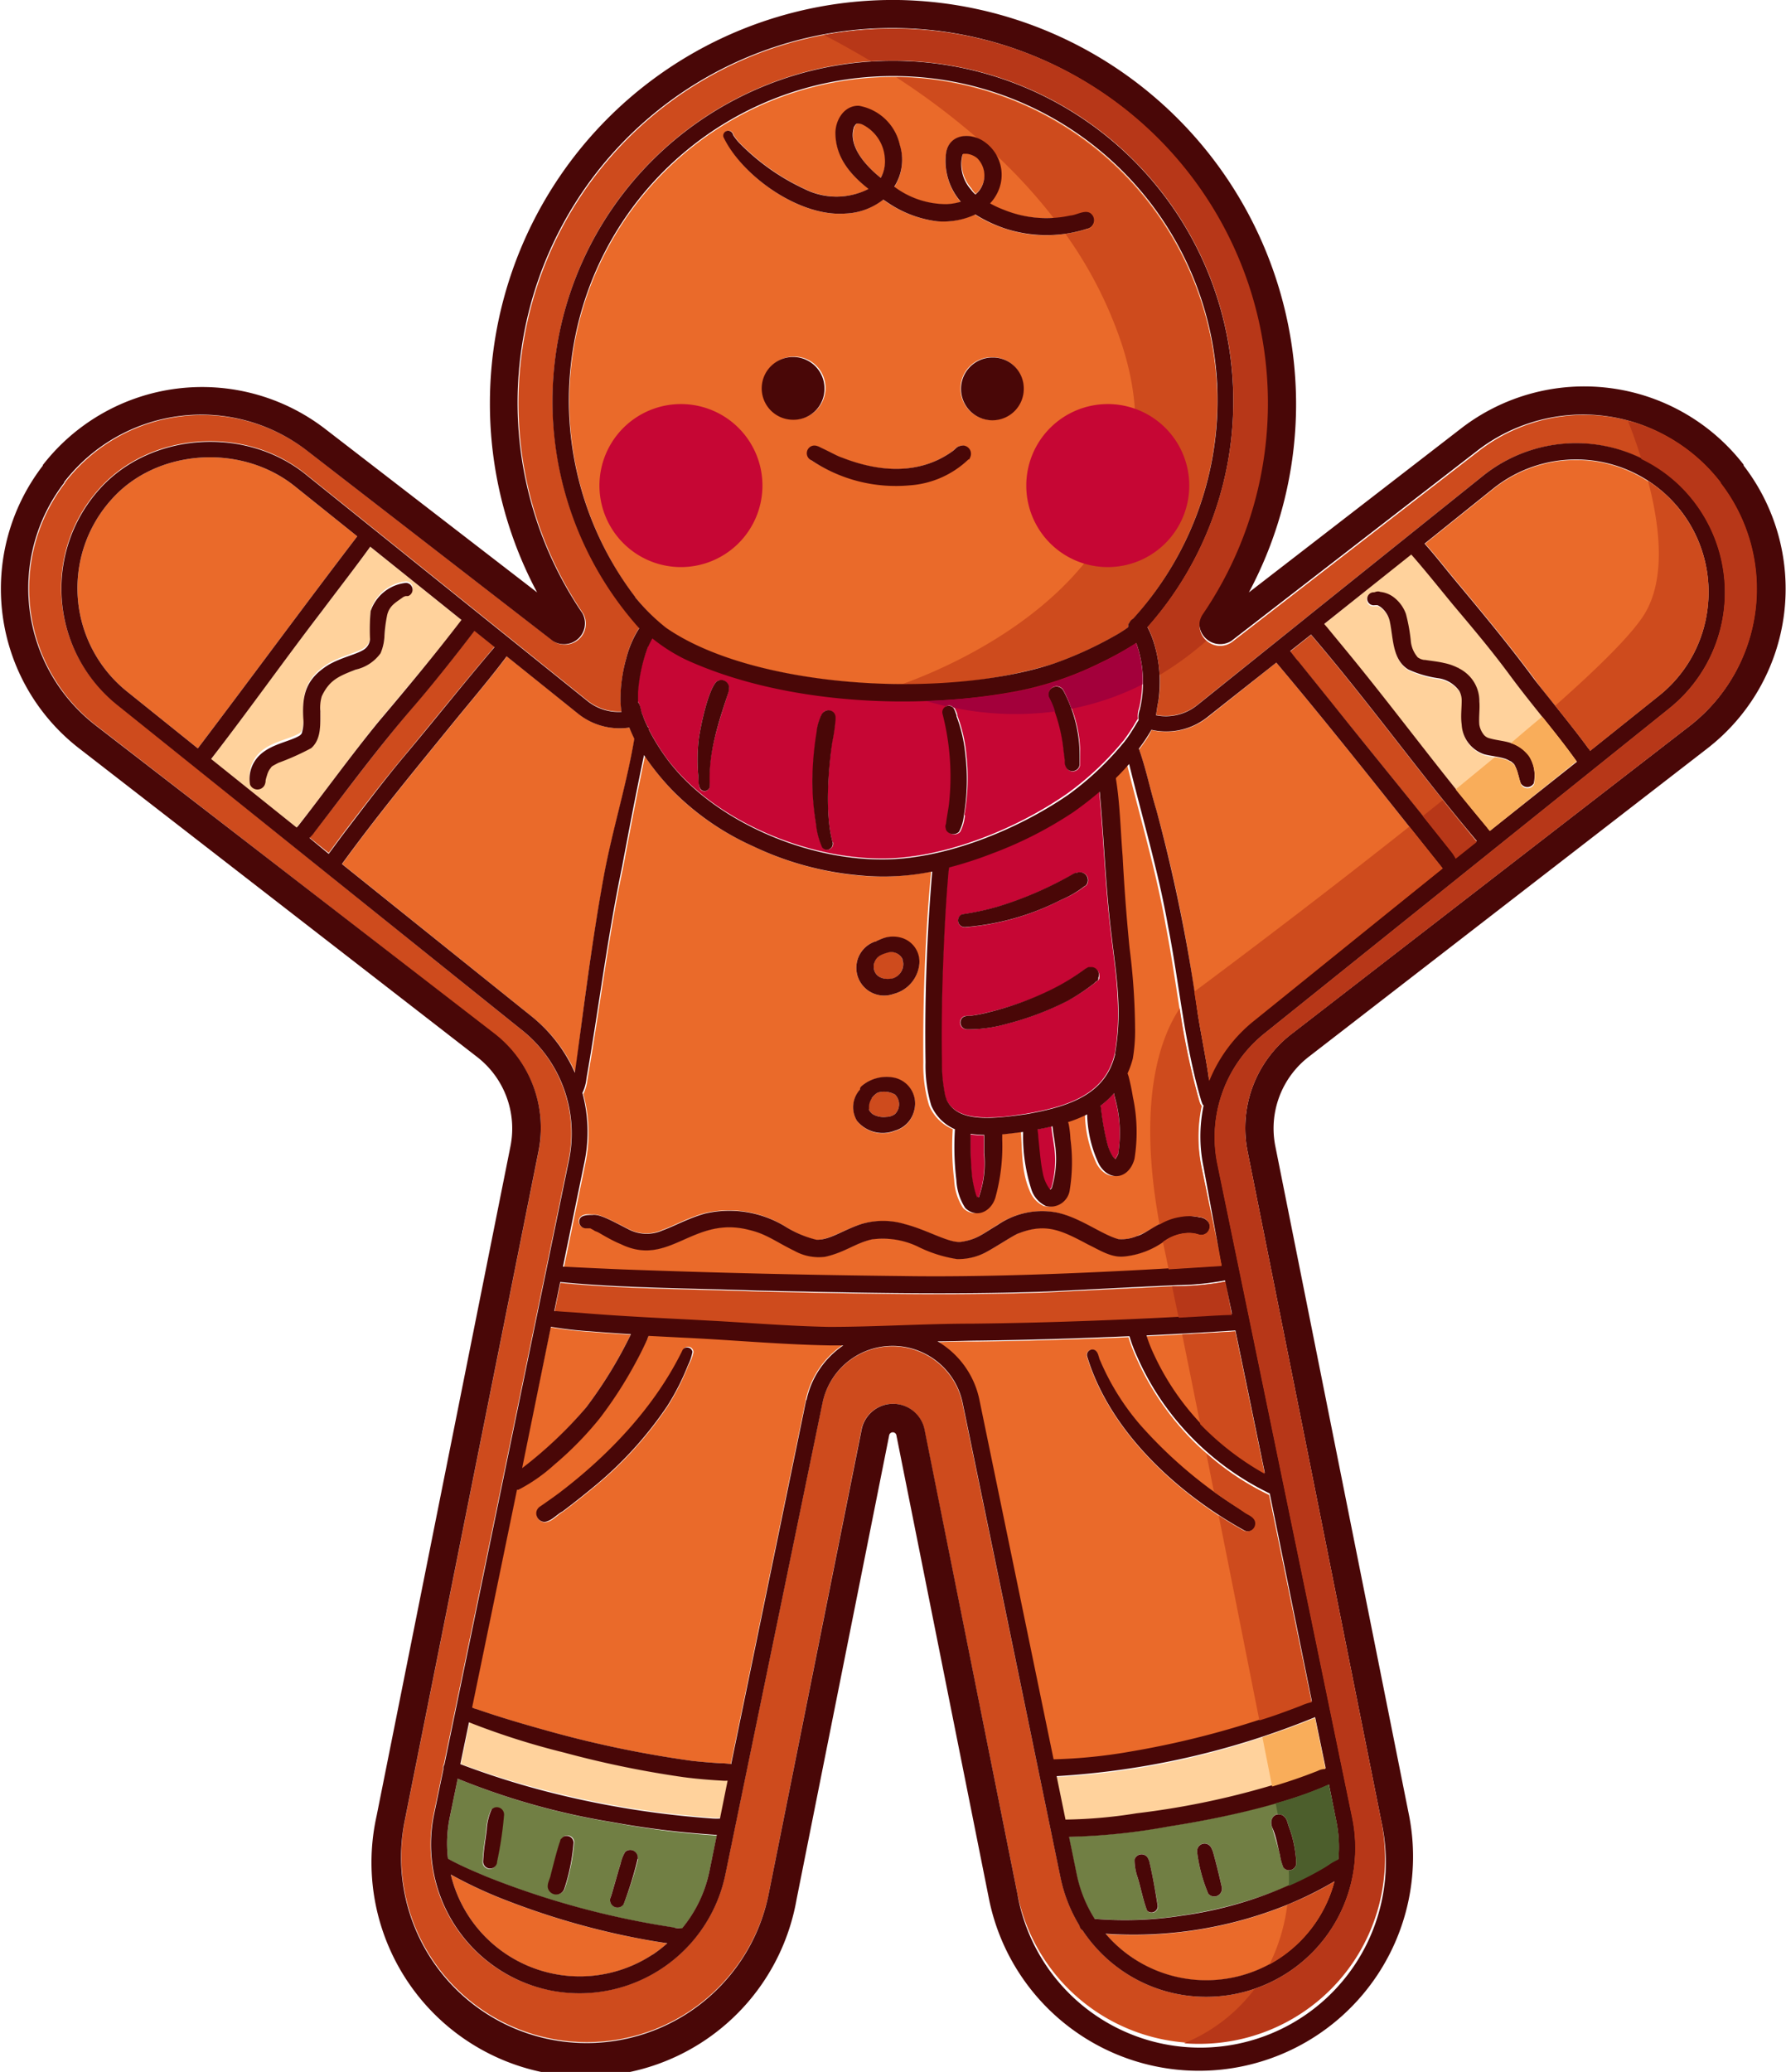 <svg xmlns="http://www.w3.org/2000/svg" viewBox="0 0 170.72 198.03"><defs><style>.cls-1{fill:#ea6a2a;}.cls-2{fill:#c60634;}.cls-3{fill:#ffd29c;}.cls-4{fill:#717f44;}.cls-5{fill:#ce4b1d;}.cls-6{fill:#490707;}.cls-7{fill:#a3003b;}.cls-8{fill:#b73718;}.cls-9{fill:#f9ad5a;}.cls-10{fill:#4c5e2c;}</style></defs><g id="Capa_2" data-name="Capa 2"><g id="OBJECTS"><path class="cls-1" d="M65.34,127.79,62,127.62c0,.1-.08.19-.11.28-.34.77-.72,1.53-1.13,2.28a39.37,39.37,0,0,1-3.44,5.33A32.3,32.3,0,0,1,53,139.93a16,16,0,0,1-3.44,2.4l.11,0-.16.06,0,0a.5.5,0,0,1-.13,0l-4.29,20.81a2,2,0,0,0,.45.16c2.07.72,4.17,1.34,6.28,1.93a104.54,104.54,0,0,0,14.24,3c.88.1,1.76.17,2.65.23a7.2,7.2,0,0,1,1.14.09l7.17-34.8a8.43,8.43,0,0,1,3.6-5.3h-1.3C74.7,128.45,70,128,65.34,127.79Zm.46,2.71a22.63,22.63,0,0,1-2,3.94,35.92,35.92,0,0,1-7,7.69c-1,.83-2,1.62-3,2.37-.56.32-1,.94-1.71,1a.82.82,0,0,1-.78-1,.8.8,0,0,1,.37-.49c.58-.4,1.15-.8,1.72-1.22,4.71-3.56,9.22-8.24,11.89-13.75a.52.52,0,0,1,1,.2A4.43,4.43,0,0,1,65.8,130.5Z"/><path class="cls-2" d="M106.23,89.51c-.41-3.21-.6-6.44-.82-9.66-.09-1.24-.18-2.48-.29-3.72a2.92,2.92,0,0,0-.05-.5c-.79.68-1.61,1.31-2.45,1.91a37.73,37.73,0,0,1-7.83,4,37,37,0,0,1-4.1,1.33,8.56,8.56,0,0,0-.11,1c-.12,1.42-.21,2.85-.29,4.27-.23,4.41-.36,8.84-.29,13.25a15,15,0,0,0,.34,3.39c0,.07.06.18.09.26.7,1.52,2.48,1.83,4.43,1.75h0c1.06,0,2.18-.2,3.2-.34,4.37-.75,7.62-2,8.5-5.76a23.08,23.08,0,0,0,.27-5.26C106.75,93.31,106.41,91.13,106.23,89.51ZM92,87.39a24.92,24.92,0,0,0,3.4-.73,34.74,34.74,0,0,0,7.15-3.09,1.42,1.42,0,0,1,.34-.15l.1,0a.76.76,0,0,1,1,.91.75.75,0,0,1-.21.35h0l-.05,0c-.22.19-.15.1,0,0A9.46,9.46,0,0,1,101.44,86a24.29,24.29,0,0,1-9.19,2.63A.64.64,0,0,1,92,87.39Zm11.76-2.74Zm1.32,8.73a.47.47,0,0,1,0,.09l0,.06a1.4,1.4,0,0,1-.12.18s0,0,0,0,0,0,0,0l-.05,0a2.37,2.37,0,0,1-.34.29c.06,0,.23-.18.09-.06A19.81,19.81,0,0,1,102,95.67a28.17,28.17,0,0,1-5.84,2.2,13.32,13.32,0,0,1-3.76.51.65.65,0,0,1-.45-1.1c.19-.22.49-.19.75-.19a12.48,12.48,0,0,0,1.56-.29,29.9,29.9,0,0,0,6.19-2.15,21,21,0,0,0,3.17-1.94l.23-.13a.75.75,0,0,1,.13-.06l0,0h0l.12,0,.21,0A.74.74,0,0,1,105.08,93.38Z"/><path class="cls-1" d="M48.5,181.68a42.07,42.07,0,0,1-5.41-2.51,12.67,12.67,0,0,0,19.29,7.65,13.49,13.49,0,0,0,1.41-1.08c-1.53-.22-3-.51-4.56-.83A72.82,72.82,0,0,1,48.5,181.68Z"/><path class="cls-3" d="M126.7,169.08a1.55,1.55,0,0,0-.72.17c-1.43.57-2.89,1.07-4.37,1.5a94,94,0,0,1-13,2.64,46.08,46.08,0,0,1-6.79.6l-.85-4.15a74.06,74.06,0,0,0,19.7-3.8c1.77-.58,3.46-1.2,5-1.84Z"/><path class="cls-3" d="M65.41,169.84A95,95,0,0,1,54,167.49a70.92,70.92,0,0,1-9.11-2.9l-.83,4a79.3,79.3,0,0,0,8.24,2.56,88.51,88.51,0,0,0,15.9,2.58,5.44,5.44,0,0,0,.67,0l.74-3.6a2.86,2.86,0,0,1-.51,0C67.85,170.1,66.63,170,65.41,169.84Z"/><path class="cls-4" d="M127.72,174.05l-.72-3.5a36.24,36.24,0,0,1-5.08,1.8,85.21,85.21,0,0,1-10.18,2.19,59.45,59.45,0,0,1-9.58,1l.74,3.61a12.82,12.82,0,0,0,1.71,4.24,35.18,35.18,0,0,0,8.36-.32,41.5,41.5,0,0,0,10.22-2.84,30.41,30.41,0,0,0,3.5-1.79,7.07,7.07,0,0,1,1.24-.73A12.4,12.4,0,0,0,127.72,174.05Zm-18.07,8.56c-.39-1-.6-2.11-.9-3.16a5,5,0,0,1-.3-1.71.69.69,0,0,1,1.22-.24,1.89,1.89,0,0,1,.24.64c.3,1.31.53,2.63.77,4A.59.59,0,0,1,109.65,182.61ZM115.5,181a15,15,0,0,1-1.07-4v-.07a.71.71,0,0,1,1.34-.35h0a1.73,1.73,0,0,1,.19.45c.31,1.1.58,2.21.83,3.33A.74.74,0,0,1,115.5,181Zm7.67-2.26a.61.61,0,0,1-.49-.27,4.73,4.73,0,0,1-.33-1.2c-.23-.86-.49-1.72-.74-2.58-.26-.6,0-1.23.52-1.29a1,1,0,0,1,.5.09c.46.37.35.54.65,1.29a11.48,11.48,0,0,1,.63,3.28A.69.69,0,0,1,123.17,178.76Z"/><path class="cls-1" d="M84.19,17a3.26,3.26,0,0,0,.43-1.88,3.87,3.87,0,0,0-2.15-3.23,1.68,1.68,0,0,0-.32-.09h-.08l-.12,0-.08.05-.06.06a2.46,2.46,0,0,0-.17.27l0,.07v0a1.31,1.31,0,0,0-.06.27C81.28,14.2,82.81,15.9,84.19,17Z"/><path class="cls-1" d="M127.56,179.83a12.62,12.62,0,0,1-9.69,9.19,12.55,12.55,0,0,1-9.52-1.82,12.83,12.83,0,0,1-2.67-2.35,39.11,39.11,0,0,0,16.17-2.32c.38-.14.78-.29,1.2-.47A29.6,29.6,0,0,0,127.56,179.83Z"/><path class="cls-1" d="M86.11,7.35h-.48A31,31,0,0,0,60.71,57.07a18.6,18.6,0,0,0,3,3c5.13,3.54,14,5.31,22.5,5.35h0a47.36,47.36,0,0,0,14.56-2,36,36,0,0,0,5.68-2.58,10.44,10.44,0,0,0,1.23-.76l.11-.08.07-.06a1.49,1.49,0,0,1,0-.21.19.19,0,0,0,0-.07l.07-.08a.91.91,0,0,1,.39-.43A31,31,0,0,0,86.11,7.35ZM69.19,13.08a.47.47,0,0,1,.69-.53.55.55,0,0,1,.25.36,4.7,4.7,0,0,0,.52.69,21.36,21.36,0,0,0,6.28,4.46,6.81,6.81,0,0,0,6.13,0C81.43,16.82,80,15.21,79.9,13c-.09-1.33.77-2.87,2.24-2.83A4.85,4.85,0,0,1,86,13.88a4.73,4.73,0,0,1-.52,4,8.36,8.36,0,0,0,5,1.67,5.42,5.42,0,0,0,1.36-.24,5.9,5.9,0,0,1-1.4-4.7c.28-1.55,1.8-1.88,3.06-1.35,0,0,0,0,0,0a2.11,2.11,0,0,1,.34.16,3.18,3.18,0,0,1,1.4,1.41,4,4,0,0,1,0,3.69,4.22,4.22,0,0,1-.67.94,8.45,8.45,0,0,0,1.29.6,10.85,10.85,0,0,0,4.8.78,12.7,12.7,0,0,0,1.58-.21c.6,0,1.33-.56,1.88-.25a.82.82,0,0,1-.29,1.51,12.94,12.94,0,0,1-2.05.46,12.2,12.2,0,0,1-5.69-.49,12.82,12.82,0,0,1-2.93-1.37,7.13,7.13,0,0,1-3.66.65A10.73,10.73,0,0,1,85,19.48l-.6-.4a6.15,6.15,0,0,1-3.62,1.33C76.32,20.75,70.84,16.7,69.19,13.08Zm28.62,24a3,3,0,1,1-3-2.94A2.95,2.95,0,0,1,97.81,37.12Zm-24.9,0a3,3,0,1,1,3,3A2.95,2.95,0,0,1,72.91,37.12ZM77.57,44a.73.73,0,0,1,.18-1.33c.33-.11.61.09.91.24h0c.84.38,1.38.7,1.81.85,3.74,1.46,7.5,1.58,10.56-.62.44-.36.37-.46.94-.55a.79.79,0,0,1,.73,1v0l-.06.13h0v0a.58.58,0,0,1-.1.12l0-.06a9,9,0,0,1-5.66,2.5A14.43,14.43,0,0,1,77.57,44Z"/><path class="cls-5" d="M116.35,38.25a31.06,31.06,0,0,1-8.06,20.89.91.91,0,0,0-.39.43l-.07.08a.19.19,0,0,1,0,.07,1.49,1.49,0,0,0,0,.21l-.07.06-.11.08a10.44,10.44,0,0,1-1.23.76,36,36,0,0,1-5.68,2.58,47.36,47.36,0,0,1-14.56,2c5.17-1.84,28.1-11.32,21-32.66a39.54,39.54,0,0,0-5.32-10.37,12.94,12.94,0,0,0,2.05-.46.82.82,0,0,0,.29-1.51c-.55-.31-1.28.21-1.88.25a12.7,12.7,0,0,1-1.58.21,51.53,51.53,0,0,0-5.47-6c-.57-.54-1.15-1.06-1.74-1.57,0,0,0,0,0,0a68.9,68.9,0,0,0-7.87-5.92h.48A31.19,31.19,0,0,1,116.35,38.25Z"/><path class="cls-2" d="M57.3,46.42a7.79,7.79,0,1,1,7.79,7.78,7.79,7.79,0,0,1-7.79-7.78"/><path class="cls-2" d="M98.1,46.42a7.79,7.79,0,1,1,7.78,7.78,7.78,7.78,0,0,1-7.78-7.78"/><path class="cls-2" d="M109.06,63.18a11.27,11.27,0,0,0-.47-1.77,28.64,28.64,0,0,1-3.41,1.89,31.57,31.57,0,0,1-7.43,2.62,57.61,57.61,0,0,1-9.27,1c-7.93.28-16.37-.93-23-4a16.42,16.42,0,0,1-3.13-2,8.36,8.36,0,0,0-.4.79,15.7,15.7,0,0,0-1,4.37c0,.31,0,.62,0,.94.27.33.25.84.44,1.23a7.88,7.88,0,0,0,.51,1.17s.05,0,.06.07a.76.76,0,0,1,0,.11,20.78,20.78,0,0,0,1.76,2.87c4.25,5.72,12.95,9.55,20.45,9.58,5.79.06,12.78-2.68,17.85-6.21a28.62,28.62,0,0,0,5.45-5.15.3.3,0,0,1,.06-.09,15.91,15.91,0,0,0,.92-1.39c.1-.18.21-.35.32-.52a2.16,2.16,0,0,1,.11-1,10.5,10.5,0,0,0,.3-2.39A10,10,0,0,0,109.06,63.18ZM69.63,66a.43.43,0,0,1,0,.12c-1,3.17-2,6-1.8,9a.5.5,0,0,1-.85.36c-.26-.35-.17-1-.24-1.42a17,17,0,0,1,.07-3.56c.28-1.72.91-4.44,1.63-5.3A.74.74,0,0,1,69.63,66Zm10,14.5a.57.57,0,0,1-1,.49,7.3,7.3,0,0,1-.6-2.22,24.6,24.6,0,0,1-.34-4,29.74,29.74,0,0,1,.4-4.71,4.86,4.86,0,0,1,.33-1.46l.05-.12h0c0-.08.09-.16.11-.18A.66.66,0,0,1,78.8,68a.69.69,0,0,1,.94.24.82.82,0,0,1,.09.38s0,.09,0,.18a17.1,17.1,0,0,1-.28,2C79.23,72.85,78.77,77.64,79.58,80.48Zm12.6-2.58a4,4,0,0,1-.46,1.6.79.79,0,0,1-1.23-.15c-.21-.55-.06-.45,0-.75.08-.55.18-1.1.26-1.66a24,24,0,0,0-.62-8.77.59.59,0,0,1,.33-.7.57.57,0,0,1,.55,0,.73.73,0,0,1,.16.14,3.19,3.19,0,0,1,.3.68.62.62,0,0,0,0,.11s0,0,0,0a14.14,14.14,0,0,1,.85,3.69A19.8,19.8,0,0,1,92.18,77.9Zm11-5.06c0,.09,0,.23,0,.28a.62.62,0,0,1-.08.24.7.7,0,0,1-1.1.14,1,1,0,0,1-.23-.74c-.07-.68-.06-.47-.19-1.6a16.75,16.75,0,0,0-.74-3.16,6.59,6.59,0,0,0-.53-1.28.76.76,0,0,1,1.32-.77,13.64,13.64,0,0,1,.78,1.79A12.23,12.23,0,0,1,103.23,72.84Z"/><path class="cls-2" d="M93.39,114.42l.07.07h0l.07,0h0a9.71,9.71,0,0,0,.52-4.23c0-.58,0-1.16,0-1.74a9.13,9.13,0,0,1-1.3-.1,3.37,3.37,0,0,0,0,.54,29.14,29.14,0,0,0,.16,3.67,11.3,11.3,0,0,0,.38,1.68l.07.13c0,.07,0,0,0,0Z"/><path class="cls-2" d="M100.54,107.64c-.48.12-1,.22-1.43.31,0,.26,0,.51.07.76.15,1.41.22,2.41.42,3.35a3.64,3.64,0,0,0,.65,1.56.6.6,0,0,0,.08.08h0a1.29,1.29,0,0,0,.16-.17,9.6,9.6,0,0,0,.22-4.32c-.05-.46-.07-.36-.21-1.48A.22.22,0,0,1,100.54,107.64Z"/><path class="cls-2" d="M106.47,104.48a8.13,8.13,0,0,1-1.29,1.2,5.06,5.06,0,0,1,.08.56,24.4,24.4,0,0,0,.57,3.07,4.15,4.15,0,0,0,.52,1.21l.07.1.17.17a2.65,2.65,0,0,0,.3-.55,12.32,12.32,0,0,0-.34-5.34C106.53,104.77,106.5,104.63,106.47,104.48Z"/><path class="cls-1" d="M56,134.57a42,42,0,0,0,4.28-7q-1.92-.12-3.84-.27a37.33,37.33,0,0,1-3.81-.44l-2.8,13.59,0,0A40.09,40.09,0,0,0,56,134.57Z"/><path class="cls-1" d="M28.2,46.49C23.06,42.35,15,42.9,10.71,47.68a12.66,12.66,0,0,0,1.43,18.41l6.77,5.44C24,64.81,29,58,34.15,51.26Z"/><path class="cls-1" d="M57.73,83.77c.81-4.42,2.18-8.73,2.92-13.16-.17-.35-.33-.71-.47-1.07h0a6.34,6.34,0,0,1-4.92-1.34l-6.81-5.47c-1.34,1.81-3.24,4.05-4.88,6.06-3.94,4.85-7.3,8.89-10.87,13.79L50.85,97.17A14.27,14.27,0,0,1,55,102.53C55.69,97.11,56.51,90.45,57.73,83.77Z"/><path class="cls-3" d="M44.11,59.26l-8.72-7c-1.15,1.61-3.14,4.14-4.64,6.18-3.6,4.65-7,9.46-10.57,14.11l8.17,6.55a.61.61,0,0,1,.12-.16c2.27-2.83,5-6.65,7.72-10C39.06,65.54,41.61,62.52,44.11,59.26ZM34,64c-1.66.6-2.54.94-3.25,2.31v0a3.75,3.75,0,0,0-.14,1.42c0,1.21.16,2.69-.88,3.55a24,24,0,0,1-3.13,1.4c-.78.43-.59.33-.82.6a1.91,1.91,0,0,0-.26.57,4.67,4.67,0,0,0-.14.5,1.06,1.06,0,0,1-.12.5.77.77,0,0,1-1.37-.09,3.15,3.15,0,0,1,.43-2.21c1-1.64,3.29-1.81,4.35-2.5l.12-.12.05-.09h0A3.69,3.69,0,0,0,29,68.51c-.13-2.36.32-3.81,2.4-5.11,1.17-.68,2.59-1,3.27-1.39a1.31,1.31,0,0,0,.71-1.1,18.61,18.61,0,0,1,.06-2.65,4,4,0,0,1,3.38-2.7.65.65,0,0,1,.39,1.15.56.56,0,0,1-.2.11h-.07l-.08,0-.07,0c-.16.08-.4.24-.14,0-.74.57-1.45.84-1.67,1.85a14,14,0,0,0-.23,1.93,4.68,4.68,0,0,1-.34,1.71A4,4,0,0,1,34,64Z"/><path class="cls-5" d="M38.63,72.25c2.9-3.47,5.71-7,8.65-10.44l-1.93-1.55c-1.46,1.92-3.87,5-5.75,7.16-3.53,4.14-6.13,7.71-9.48,12a3.22,3.22,0,0,1-.54.63l1.84,1.47c.62-.84,1.23-1.68,1.87-2.51C35,76.77,36.78,74.46,38.63,72.25Z"/><path class="cls-4" d="M58.5,174.17A68,68,0,0,1,43.75,170L43,173.67a12.34,12.34,0,0,0-.18,4c1.25.69,2.84,1.35,3.66,1.7a80.82,80.82,0,0,0,17.87,4.86c.28.05.57.05.85.09a12.51,12.51,0,0,0,2.62-5.49l.7-3.39-1.44-.11A82.52,82.52,0,0,1,58.5,174.17Zm-10.37-.64h0a34.94,34.94,0,0,1-.66,4.43.67.67,0,0,1-1.34,0c.08-1.37.18-1.71.34-3a5.55,5.55,0,0,1,.48-2A.7.7,0,0,1,48.13,173.53ZM54,180.47a.82.82,0,0,1-1.59-.11c0-.42.22-.82.29-1.23.26-1,.5-2,.82-3,.17-.4,0-.24.37-.6a.66.66,0,0,1,1,.49A18.81,18.81,0,0,1,54,180.47Zm7-2.79A36,36,0,0,1,59.61,182a.71.71,0,0,1-1.22-.72c.08-.23.66-2.31.94-3.19a3.41,3.41,0,0,1,.43-1.1A.72.72,0,0,1,60.94,177.68Z"/><path class="cls-1" d="M138,83,119.88,97.56a14.11,14.11,0,0,0-4.29,5.76c-.23-1.76-.74-4.22-1.08-6.36-.12-.74-.23-1.48-.35-2.22a141.63,141.63,0,0,0-3.59-17.18c-.61-2-1-4-1.69-5.92.21-.28.42-.57.62-.86s.4-.62.57-1a6.34,6.34,0,0,0,5.41-1.25L122,63.33c4.33,5.14,8.51,10.4,12.7,15.67l3.19,4Z"/><path class="cls-3" d="M150.64,72.68c-1-1.41-2.08-2.76-3.2-4.16s-2.06-2.56-3.12-4c-1.69-2.3-3.35-4.27-5.43-6.75-1.32-1.61-2.61-3.24-4-4.8l-8.32,6.68a2.66,2.66,0,0,0,.26.31c.94,1.16,1.9,2.3,2.84,3.46,3.21,4,6.28,8,9.47,12,1,1.23,2,2.44,3,3.65.09.14.2.24.28.36l8.31-6.68A.43.43,0,0,1,150.64,72.68Zm-4,2.34a.72.72,0,0,1-1.24,0l0-.06a.69.69,0,0,1-.05-.13c-.09-.25-.14-.52-.22-.77a3.41,3.41,0,0,0-.35-.89l-.16-.17-.23-.15a3.17,3.17,0,0,0-.41-.21,9.77,9.77,0,0,0-1.07-.25,8.59,8.59,0,0,1-1-.2,3.16,3.16,0,0,1-2.15-2.84c-.08-.76.06-1.53,0-2.29a1.92,1.92,0,0,0-.24-.94,3,3,0,0,0-1.94-1.18,10.29,10.29,0,0,1-2.9-.84c-1.54-.92-1.45-2.93-1.77-4.48a2.41,2.41,0,0,0-.89-1.5,2.48,2.48,0,0,0-.31-.18l-.13,0-.06,0-.09,0h0a.63.63,0,1,1-.11-1.24h.05l.16-.05h0a.67.67,0,0,1,.24,0h.17a2.35,2.35,0,0,1,1.18.43,3.39,3.39,0,0,1,1.24,1.68,16.44,16.44,0,0,1,.46,2.52,2.78,2.78,0,0,0,.68,1.64l.21.13.36.11.1,0h.09c.6.11,1.21.16,1.8.3a5,5,0,0,1,1.25.44l.13.07a3.59,3.59,0,0,1,.73.49,3.45,3.45,0,0,1,1.24,2.69c0,.75-.1,1.5,0,2.24a2.12,2.12,0,0,0,.42.94,1.14,1.14,0,0,0,.54.34c.67.18,1.37.22,2,.44l.09,0a3.58,3.58,0,0,1,1.74,1.27A3.67,3.67,0,0,1,146.67,75ZM131.89,56.53h0Z"/><path class="cls-5" d="M141.17,80.46l-2,1.59a3.84,3.84,0,0,0-.45-.61L136,78c-2.86-3.59-5.77-7.15-8.65-10.73-1.06-1.33-2.13-2.66-3.22-4-.29-.3-.53-.66-.81-1l2-1.59c4.38,5.11,8.39,10.52,12.6,15.76,1.06,1.34,2.15,2.66,3.25,4Z"/><path class="cls-1" d="M114.84,111.56a14.3,14.3,0,0,1,0-5.9.61.61,0,0,1-.15-.24l-.06-.17a69.33,69.33,0,0,1-1.89-8.92c-.42-2.62-.8-5.27-1.31-7.87-.92-5.22-2.45-10.3-3.71-15.44-.4.45-.82.9-1.26,1.33a.26.26,0,0,1,0,.09c.38,2.43.44,4.93.64,7.39q.22,4.38.66,8.75a64,64,0,0,1,.53,7.69,15.78,15.78,0,0,1-.22,2.91,9.1,9.1,0,0,1-.5,1.41l.09.25a19.93,19.93,0,0,1,.42,2,15.94,15.94,0,0,1,.15,5.92c-.52,1.92-2.38,2.25-3.39.5a11.55,11.55,0,0,1-1.13-4.75,13.17,13.17,0,0,1-1.83.73l.06.18a9.5,9.5,0,0,1,.17,1.42,16.83,16.83,0,0,1-.06,4.86,1.84,1.84,0,0,1-2.29,1.56,2.61,2.61,0,0,1-1.35-1.49c-.76-1.75-.7-3.7-.82-5.59-.63.09-1.29.17-2,.23a4.16,4.16,0,0,0,0,.5,18.39,18.39,0,0,1-.62,5.43c-.33,1.36-1.77,2.2-2.91,1.12a5.37,5.37,0,0,1-.85-2.66,26.5,26.5,0,0,1-.14-4.88,4.26,4.26,0,0,1-2.26-2.26,13.27,13.27,0,0,1-.55-4.12A182.24,182.24,0,0,1,89,83.3a23.49,23.49,0,0,1-7,.37A29.68,29.68,0,0,1,72,80.89a25.26,25.26,0,0,1-7.45-5.06,24.39,24.39,0,0,1-2.9-3.55c-.75,3.55-1.43,7.12-2.1,10.69-1.42,6.68-2.22,13.47-3.4,20.2a4.1,4.1,0,0,1-.39,1.4h0a14.26,14.26,0,0,1,.2,6.6l-2.06,10q2.89.15,5.79.26,13.29.48,26.6.63c8,.13,17.57-.27,25.49-.73l5.07-.32ZM83.62,90l.08,0,.13-.06h0a2.75,2.75,0,0,1,.34-.16l.27-.1a2.8,2.8,0,0,1,1.63,0,2.37,2.37,0,0,1,1.77,2.65A3.27,3.27,0,0,1,85.4,95,2.64,2.64,0,0,1,83.62,90Zm-1.36,14.11s0-.06,0-.09.14-.24.21-.3h0a3.72,3.72,0,0,1,3-.69,2.52,2.52,0,0,1,1.92,3.08,2.64,2.64,0,0,1-1.88,2,3.13,3.13,0,0,1-3.55-.93A2.48,2.48,0,0,1,82.26,104.11Zm33,13.79a.79.79,0,0,1-.62.08,2.94,2.94,0,0,0-1.28-.14,4.19,4.19,0,0,0-2,.73l-.16.1a7.7,7.7,0,0,1-3.77,1.39c-1.22.1-2.3-.62-3.37-1.13-2.57-1.38-4-2.11-6.63-1.09-.38.09-2.25,1.36-3.26,1.87a5.89,5.89,0,0,1-2.67.6,12.9,12.9,0,0,1-3.79-1.23,7.85,7.85,0,0,0-4.34-.65c-1.59.35-2.54,1.22-4.46,1.65a4.77,4.77,0,0,1-2.93-.56c-1.77-.83-2.72-1.59-4.32-2-5.4-1.42-7.61,3.63-12.29,1.35-.67-.29-1.29-.68-1.94-1a7.09,7.09,0,0,1-.7-.37h0l-.27-.14h-.06a.81.81,0,0,0-.22,0H56a.64.64,0,0,1-.6-.95c.25-.39.79-.37,1.2-.33.68-.1,1.84.56,3.39,1.34a3.69,3.69,0,0,0,3.32.13c1-.35,2.46-1.16,4-1.59A10.17,10.17,0,0,1,75,117.19,9.88,9.88,0,0,0,78,118.51c1.26,0,2.45-.88,4.26-1.49a7.36,7.36,0,0,1,4.21,0c2.22.56,4.38,1.93,5.49,1.67,1.41-.23,1.92-.74,3.33-1.58a7.53,7.53,0,0,1,5.73-1.2c2.19.48,4.26,2.1,5.84,2.53a3.83,3.83,0,0,0,1.77-.28,13.37,13.37,0,0,0,2.16-1.16,5.37,5.37,0,0,1,1.91-.71,5,5,0,0,1,1.92,0,1.14,1.14,0,0,1,.85.46A.83.83,0,0,1,115.22,117.9Z"/><path class="cls-1" d="M163.24,58a12.59,12.59,0,0,1-4.66,8.51L152,71.76a1.88,1.88,0,0,0-.18-.24c-.84-1.17-2.07-2.7-3.16-4.07-.83-1-1.6-2-2-2.59-2.36-3.19-4.9-6.25-7.44-9.3-1-1.19-1.91-2.38-2.93-3.52l-.07-.07,6.54-5.25A12.67,12.67,0,0,1,157.53,46a12.34,12.34,0,0,1,3,2.7A12.62,12.62,0,0,1,163.24,58Z"/><path class="cls-5" d="M164.54,46.13l0-.05a16.33,16.33,0,0,0-8.88-5.88,16.5,16.5,0,0,0-14.32,2.92l-23.52,18.2a1.94,1.94,0,0,1-2.47-.07l-.07-.06a1.93,1.93,0,0,1-.28-2.52A35.8,35.8,0,0,0,85.87,2.74a36.55,36.55,0,0,0-7.12.6,35.8,35.8,0,0,0-23,55.31,2,2,0,0,1-2.81,2.66L29.41,43.11a16.53,16.53,0,0,0-23.19,3l0,.05a16.56,16.56,0,0,0,3,23.2L47.25,98.82a11.35,11.35,0,0,1,4.22,11.27l-12.79,64A17.74,17.74,0,0,0,73.48,181l8.87-44.41a3.07,3.07,0,0,1,6,0L97.25,181a17.78,17.78,0,0,0,15.93,14.21,18,18,0,0,0,4.94-.29A17.74,17.74,0,0,0,132,174.09l-12.78-64a11.33,11.33,0,0,1,4.21-11.27l38.11-29.49A16.56,16.56,0,0,0,164.54,46.13Zm-5,21.56L120.85,98.77a12.69,12.69,0,0,0-4.49,12.48l12.89,62.49a14.25,14.25,0,0,1-9.34,16.34,13.59,13.59,0,0,1-1.72.47,14.38,14.38,0,0,1-2.91.3,14.1,14.1,0,0,1-7.79-2.35,14.4,14.4,0,0,1-4-4,.65.65,0,0,1-.3-.47,14.38,14.38,0,0,1-1.81-4.58L92,134.14a6.84,6.84,0,0,0-13.4,0l-9.27,45a14.23,14.23,0,0,1-27.88-5.75l.9-4.33a.74.74,0,0,1,.08-.44l11.91-57.72a12.65,12.65,0,0,0-4.49-12.48L11.17,67.31a14.27,14.27,0,0,1-5.28-10A14.12,14.12,0,0,1,9.55,46.64c4.87-5.37,13.86-6,19.63-1.37L56.21,67A4.8,4.8,0,0,0,59.42,68a11,11,0,0,1-.1-1.14,14.49,14.49,0,0,1,.56-4A9.51,9.51,0,0,1,61.11,60,32.53,32.53,0,0,1,83.25,5.85c1-.06,1.92-.08,2.89-.06A32.53,32.53,0,0,1,109.7,59.91a10.25,10.25,0,0,1,.58,1.39,13.45,13.45,0,0,1,.58,3.21,10.89,10.89,0,0,1-.14,2.55c-.1.4-.13.85-.22,1.27a4.82,4.82,0,0,0,4-1L124.9,59a.58.58,0,0,1,.12-.1L141.73,45.5a14.23,14.23,0,0,1,15.17-1.67,13.93,13.93,0,0,1,4.84,3.85,14.24,14.24,0,0,1-2.18,20Z"/><path class="cls-5" d="M83.07,106.08a1.74,1.74,0,0,0,.11.18l.2.2.19.11a2.1,2.1,0,0,0,1.16.18h0a1.42,1.42,0,0,0,.82-.27,1.32,1.32,0,0,0,0-1.87,2.15,2.15,0,0,0-1.65-.18,1.79,1.79,0,0,0-.58.54,1.48,1.48,0,0,0-.29.86v.1A.83.83,0,0,0,83.07,106.08Z"/><path class="cls-1" d="M120.88,140.86a26.75,26.75,0,0,1-6.15-4.74,24.84,24.84,0,0,1-4.45-6.59,12.67,12.67,0,0,1-.71-1.81c1.14-.06,2.29-.11,3.43-.18,1.69-.09,3.38-.18,5.07-.29Z"/><path class="cls-1" d="M93.26,18.53a2.35,2.35,0,0,0,.17-3.47,1.91,1.91,0,0,0-1-.42h-.14l-.13,0-.06,0-.08.08a3.66,3.66,0,0,0,.83,3.28A2.58,2.58,0,0,0,93.26,18.53Z"/><path class="cls-5" d="M117.74,125.65c-.51,0-1,.07-1.53.09l-3.54.2c-6.57.35-13.15.58-19.73.65-4.57,0-9.13.31-13.7.31-3.9-.07-7.78-.41-11.66-.61-4-.21-8.07-.39-12.1-.72-.78-.06-2.2-.15-2.3-.17H53l.57-2.79c5.64.58,12.66.6,18.88.83,9.22.19,18.46.42,27.68.08l12-.59.48,0a26.78,26.78,0,0,0,4.56-.44Z"/><path class="cls-1" d="M121.29,142.87a25.74,25.74,0,0,1-6-4,22.17,22.17,0,0,1-2.28-2.26,26.27,26.27,0,0,1-4.38-6.8,15.31,15.31,0,0,1-.76-2q-7.17.31-14.35.41c-1.32,0-2.64,0-4,.07a8.44,8.44,0,0,1,4,5.54l7.1,34.41a49.47,49.47,0,0,0,7.4-.75,84,84,0,0,0,12.32-3c1.34-.43,2.66-.91,4-1.41a4.84,4.84,0,0,1,1-.33Zm-17.4-13.23a.52.52,0,0,1,.76-.58c.33.21.32.67.49,1a23.11,23.11,0,0,0,3.83,6.14,38.56,38.56,0,0,0,7.06,6.39c.87.62,1.8,1.24,2.82,1.92.37.29.94.42,1.1.92a.76.76,0,0,1-1.11.85c-.79-.44-1.58-.92-2.36-1.43C110.94,141.21,105.78,135.92,103.89,129.64Z"/><path class="cls-5" d="M85.32,93.53a1.42,1.42,0,0,0,1-1.51V92l-.06-.22,0-.1h0A1.18,1.18,0,0,0,84.92,91c-.86.23-1.21.47-1.39,1.15C83.39,93.28,84.33,93.72,85.32,93.53Z"/><path class="cls-6" d="M166.66,44.4a19.26,19.26,0,0,0-27-3.45L119.38,56.62a38.24,38.24,0,0,0,4.51-18A38.67,38.67,0,0,0,85.9,0,38.55,38.55,0,0,0,46.83,38.53a38.28,38.28,0,0,0,4.51,18.09L31.09,41a19.28,19.28,0,0,0-27,3.45l0,.06a19.29,19.29,0,0,0,3.45,27L45.58,101a8.65,8.65,0,0,1,3.21,8.58L36,173.55a20.47,20.47,0,1,0,40.14,8L85,137.16a.35.35,0,0,1,.68,0l8.87,44.41a20.47,20.47,0,0,0,40.15-8l-12.79-64a8.65,8.65,0,0,1,3.21-8.58l38.11-29.48a19.29,19.29,0,0,0,3.45-27Zm-5.08,24.93L123.47,98.81a11.35,11.35,0,0,0-4.21,11.28l12.78,64A17.74,17.74,0,1,1,97.25,181l-8.88-44.41a3.07,3.07,0,0,0-6,0L73.48,181a17.74,17.74,0,1,1-34.8-6.95l12.79-64a11.38,11.38,0,0,0-4.22-11.28L9.14,69.33a16.56,16.56,0,0,1-3-23.2l0-.06a16.55,16.55,0,0,1,23.2-3l23.52,18.2a2,2,0,0,0,2.81-2.66,35.8,35.8,0,1,1,59.21,0,2,2,0,0,0,2.82,2.65l23.53-18.2a16.54,16.54,0,0,1,23.19,3l0,.06A16.56,16.56,0,0,1,161.58,69.33Z"/><path class="cls-6" d="M49.69,142.29l-.11,0,0,0Z"/><path class="cls-6" d="M141.73,45.5,125,58.92a.58.58,0,0,0-.12.1l-10.39,8.34a4.78,4.78,0,0,1-4,1c.09-.41.12-.86.22-1.26a12.63,12.63,0,0,0-.44-5.76,9.29,9.29,0,0,0-.58-1.39,32.54,32.54,0,1,0-48.59.1,9.65,9.65,0,0,0-1.23,2.85,14.47,14.47,0,0,0-.56,4,10.5,10.5,0,0,0,.1,1.14,4.74,4.74,0,0,1-3.21-1l-27-21.71c-5.77-4.63-14.76-4-19.63,1.36a14.24,14.24,0,0,0,1.62,20.68l38.7,31.08a12.64,12.64,0,0,1,4.49,12.47l-11.9,57.73a.65.65,0,0,0-.09.43l-.9,4.34a14.25,14.25,0,0,0,11.07,16.81A14.24,14.24,0,0,0,69.35,179.1l9.27-45a6.84,6.84,0,0,1,13.4,0l9.35,45.35a14.44,14.44,0,0,0,1.81,4.59.64.64,0,0,0,.3.46,14.3,14.3,0,0,0,4,4,14.1,14.1,0,0,0,7.79,2.35,14.26,14.26,0,0,0,14-17.11l-12.89-62.5a12.68,12.68,0,0,1,4.49-12.47l38.71-31.08A14.23,14.23,0,1,0,141.73,45.5Zm-81,11.57a31,31,0,1,1,47.58,2.06.93.93,0,0,0-.39.44l-.07.07,0,.08a1.23,1.23,0,0,0,0,.2l-.07.07-.11.08a12,12,0,0,1-1.23.76,36,36,0,0,1-5.68,2.58C90.27,66.88,72,65.79,63.67,60A19,19,0,0,1,60.71,57.07Zm1.23,4.74a8.36,8.36,0,0,1,.4-.79,16.69,16.69,0,0,0,3.14,2c9.34,4.3,22.25,4.94,32.27,2.93a31.55,31.55,0,0,0,7.43-2.61,30.15,30.15,0,0,0,3.41-1.89,11,11,0,0,1,.47,1.77,11.32,11.32,0,0,1-.13,4.61,2.16,2.16,0,0,0-.11,1c-.11.17-.22.34-.32.52-.29.47-.58.94-.92,1.39h0c-.08.09-.08.1-.06.08a28.7,28.7,0,0,1-5.45,5.16C97,79.47,90,82.2,84.22,82.14c-7.5,0-16.2-3.86-20.45-9.58A20.67,20.67,0,0,1,62,69.7a.36.36,0,0,0,0-.11s0,0-.06-.08a7,7,0,0,1-.51-1.17c-.19-.38-.17-.9-.44-1.23,0-.31,0-.62,0-.94A15.71,15.71,0,0,1,61.94,61.81Zm44.64,38.92c-.88,3.75-4.13,5-8.5,5.76-1,.14-2.14.3-3.2.34h0c-2,.08-3.73-.23-4.43-1.75,0-.08-.07-.19-.09-.26a15,15,0,0,1-.34-3.39c-.07-4.41.06-8.84.29-13.25.08-1.42.17-2.85.29-4.27a8.56,8.56,0,0,1,.11-1,37,37,0,0,0,4.1-1.33,37.73,37.73,0,0,0,7.83-4c.84-.6,1.66-1.23,2.45-1.91a2.92,2.92,0,0,1,.05.5c.11,1.24.2,2.48.29,3.72.22,3.22.41,6.45.82,9.66.18,1.62.52,3.8.62,6A23.08,23.08,0,0,1,106.58,100.73Zm.31,9.51a2.65,2.65,0,0,1-.3.55l-.17-.17-.07-.1a4.15,4.15,0,0,1-.52-1.21,24.4,24.4,0,0,1-.57-3.07,5.06,5.06,0,0,0-.08-.56,8.13,8.13,0,0,0,1.29-1.2c0,.15.06.29.08.42A12.32,12.32,0,0,1,106.89,110.24Zm-6.35,3.29a1.29,1.29,0,0,1-.16.17h0a.6.6,0,0,1-.08-.08,3.64,3.64,0,0,1-.65-1.56c-.2-.94-.27-1.94-.42-3.35,0-.25-.05-.5-.07-.76.47-.09,1-.19,1.43-.31a.22.22,0,0,0,0,.09c.14,1.12.16,1,.21,1.48A9.6,9.6,0,0,1,100.54,113.53Zm-7.17.86-.07-.13a11.3,11.3,0,0,1-.38-1.68,29.14,29.14,0,0,1-.16-3.67,3.37,3.37,0,0,1,0-.54,9.13,9.13,0,0,0,1.3.1c0,.58,0,1.16,0,1.74a9.71,9.71,0,0,1-.52,4.23h0l-.07,0h0l-.07-.07,0,0S93.42,114.46,93.37,114.39ZM12.14,66.09a12.66,12.66,0,0,1-1.43-18.41C15,42.9,23.06,42.35,28.2,46.49l5.95,4.77C29,58,24,64.81,18.91,71.53Zm16.21,13-8.17-6.55c3.6-4.65,7-9.46,10.57-14.11,1.5-2,3.49-4.57,4.64-6.18l8.72,7c-2.5,3.26-5,6.28-7.92,9.73-2.7,3.3-5.45,7.12-7.72,10A.61.61,0,0,0,28.35,79.1Zm1.23,1a3.22,3.22,0,0,0,.54-.63c3.35-4.34,5.95-7.91,9.48-12,1.88-2.17,4.29-5.24,5.75-7.16l1.93,1.55c-2.94,3.43-5.75,7-8.65,10.44-1.85,2.21-3.59,4.52-5.34,6.81-.64.83-1.25,1.67-1.87,2.51ZM50.85,97.17,32.68,82.58c3.57-4.9,6.93-8.94,10.87-13.79,1.64-2,3.54-4.25,4.88-6.06l6.81,5.47a6.34,6.34,0,0,0,4.92,1.34h0c.14.36.3.72.47,1.07-.74,4.43-2.11,8.74-2.92,13.16-1.22,6.68-2,13.34-2.76,18.76A14.27,14.27,0,0,0,50.85,97.17Zm1.81,29.64a37.33,37.33,0,0,0,3.81.44q1.92.15,3.84.27a42,42,0,0,1-4.28,7,40.09,40.09,0,0,1-6.12,5.8l0,0Zm9.72,60a12.67,12.67,0,0,1-19.29-7.65,42.07,42.07,0,0,0,5.41,2.51,72.82,72.82,0,0,0,10.73,3.23c1.51.32,3,.61,4.56.83A13.49,13.49,0,0,1,62.38,186.82Zm5.44-8a12.51,12.51,0,0,1-2.62,5.49c-.28,0-.57,0-.85-.09a80.82,80.82,0,0,1-17.87-4.86c-.82-.35-2.41-1-3.66-1.7a12.34,12.34,0,0,1,.18-4l.75-3.65a68,68,0,0,0,14.75,4.15,82.52,82.52,0,0,0,8.58,1.12l1.44.11Zm1-5a5.44,5.44,0,0,1-.67,0,88.51,88.51,0,0,1-15.9-2.58A79.3,79.3,0,0,1,44,168.61l.83-4a70.92,70.92,0,0,0,9.11,2.9,95,95,0,0,0,11.43,2.35c1.22.16,2.44.26,3.67.33a2.86,2.86,0,0,0,.51,0Zm8.24-40-7.17,34.8a7.2,7.2,0,0,0-1.14-.09c-.89-.06-1.77-.13-2.65-.23a104.54,104.54,0,0,1-14.24-3c-2.11-.59-4.21-1.21-6.28-1.93a2,2,0,0,1-.45-.16l4.29-20.81a.5.5,0,0,0,.13,0,16,16,0,0,0,3.44-2.4,32.3,32.3,0,0,0,4.33-4.42,39.37,39.37,0,0,0,3.44-5.33c.41-.75.79-1.51,1.13-2.28,0-.09.08-.18.11-.28l3.31.17c4.68.22,9.36.66,14,.74h1.3A8.43,8.43,0,0,0,77.09,133.82ZM117.87,189a12.64,12.64,0,0,1-12.19-4.18,39.11,39.11,0,0,0,16.17-2.31,33.92,33.92,0,0,0,5.71-2.7A12.67,12.67,0,0,1,117.87,189Zm9.85-15a12.4,12.4,0,0,1,.21,3.68c-.46.11-.82.52-1.24.73A37.83,37.83,0,0,1,113,183.09a35.21,35.21,0,0,1-8.36.31,12.76,12.76,0,0,1-1.71-4.23l-.74-3.61a59.45,59.45,0,0,0,9.58-1c5-.77,11.32-2.18,15.26-4Zm-1-5a1.44,1.44,0,0,0-.72.17,77.06,77.06,0,0,1-17.36,4.14,46.08,46.08,0,0,1-6.79.6l-.85-4.15a77.15,77.15,0,0,0,24.71-5.64Zm-1.32-6.39a4.34,4.34,0,0,0-1,.33,85.24,85.24,0,0,1-16.29,4.46,49.47,49.47,0,0,1-7.4.75l-7.1-34.41a8.44,8.44,0,0,0-4-5.54c1.32,0,2.64-.06,4-.07,4.78-.06,9.57-.21,14.35-.42a14.82,14.82,0,0,0,.76,2,25.94,25.94,0,0,0,4.38,6.8,26.56,26.56,0,0,0,8.27,6.23Zm-4.5-21.84a24.66,24.66,0,0,1-10.6-11.32,13.71,13.71,0,0,1-.71-1.81c2.83-.14,5.67-.29,8.5-.48Zm-3.14-15.21-1.53.1c-7.75.45-15.5.77-23.27.85-4.57,0-9.13.31-13.7.31-3.9-.07-7.78-.41-11.66-.61-4-.22-8.07-.39-12.1-.73-.78-.06-2.2-.14-2.3-.17a.71.71,0,0,1-.22,0l.57-2.78c5.64.58,12.66.6,18.88.82,9.22.2,18.46.42,27.68.09,4.15-.2,8.29-.43,12.43-.61a26.79,26.79,0,0,0,4.56-.45Zm-1-4.65c-8.6.57-20.74,1.21-30.56,1.05q-13.31-.14-26.6-.63-2.9-.12-5.79-.27l2.06-10a14.25,14.25,0,0,0-.2-6.6l0,0a4.11,4.11,0,0,0,.39-1.39c1.18-6.73,2-13.52,3.4-20.21.67-3.57,1.35-7.14,2.1-10.69a24.48,24.48,0,0,0,2.9,3.56A25.45,25.45,0,0,0,72,80.89a29.66,29.66,0,0,0,10.11,2.77,23.16,23.16,0,0,0,7-.36,182.14,182.14,0,0,0-.64,18.25,13.31,13.31,0,0,0,.55,4.12,4.33,4.33,0,0,0,2.26,2.26,26.55,26.55,0,0,0,.14,4.88,5.33,5.33,0,0,0,.85,2.65c1.14,1.09,2.58.25,2.91-1.12a18.32,18.32,0,0,0,.62-5.42c0-.15,0-.32,0-.5.67-.06,1.33-.15,2-.23a16.48,16.48,0,0,0,.82,5.59,2.62,2.62,0,0,0,1.36,1.49,1.84,1.84,0,0,0,2.28-1.57,16.76,16.76,0,0,0,.06-4.85,9.79,9.79,0,0,0-.17-1.43,1.15,1.15,0,0,0-.06-.17,13.21,13.21,0,0,0,1.83-.74,11.63,11.63,0,0,0,1.13,4.76c1,1.75,2.87,1.41,3.39-.5a15.94,15.94,0,0,0-.15-5.92,19.93,19.93,0,0,0-.42-2l-.09-.26a8.64,8.64,0,0,0,.5-1.4,15.78,15.78,0,0,0,.22-2.91,63.82,63.82,0,0,0-.53-7.69q-.43-4.36-.66-8.75c-.2-2.46-.25-5-.64-7.4a.35.35,0,0,0,0-.08c.44-.43.86-.88,1.26-1.34,1.26,5.15,2.79,10.23,3.71,15.45,1.1,5.58,1.57,11.32,3.2,16.79l.06.16a.49.49,0,0,0,.15.24,14.35,14.35,0,0,0,0,5.91Zm3.1-23.44a14.18,14.18,0,0,0-4.29,5.76c-.23-1.75-.74-4.22-1.08-6.35a156.67,156.67,0,0,0-3.94-19.41c-.61-2-1-4-1.69-5.91.21-.28.42-.57.62-.87s.4-.62.58-.94a6.32,6.32,0,0,0,5.4-1.25L122,63.33c5.43,6.44,10.63,13.09,15.89,19.67,0,0,0,0,0,0ZM139.19,82a3.76,3.76,0,0,0-.45-.6C135,76.66,131.16,72,127.35,67.23c-1.06-1.32-2.13-2.65-3.22-4-.29-.3-.53-.66-.81-1l2-1.58c5.49,6.41,10.41,13.28,15.85,19.73l0,0Zm3.23-2.59c-.08-.12-.19-.22-.28-.35-4.29-5.11-8.26-10.48-12.46-15.66-.94-1.16-1.9-2.31-2.84-3.46a3.88,3.88,0,0,1-.26-.31L134.9,53c1.38,1.57,2.67,3.2,4,4.81,2.08,2.47,3.74,4.44,5.44,6.75,2.22,3,4.4,5.46,6.31,8.13l.09.11ZM163.24,58a12.56,12.56,0,0,1-4.66,8.5L152,71.76a1.08,1.08,0,0,0-.18-.24c-1.49-2.06-4.16-5.27-5.21-6.66-2.36-3.2-4.9-6.25-7.44-9.3-1-1.19-1.91-2.38-2.93-3.52l-.07-.08,6.54-5.25A12.67,12.67,0,0,1,163.24,58Z"/><path class="cls-6" d="M67,75.46a.5.5,0,0,0,.85-.35c-.16-3.07.75-5.85,1.8-9a.51.51,0,0,0,0-.13.74.74,0,0,0-1.21-.78c-.72.85-1.35,3.58-1.63,5.3a17,17,0,0,0-.07,3.56C66.79,74.48,66.7,75.11,67,75.46Z"/><path class="cls-6" d="M78.59,81a.57.57,0,0,0,1-.49c-.81-2.85-.35-7.64,0-9.74a16.7,16.7,0,0,0,.28-2c0-.1,0-.19,0-.19a.78.78,0,0,0-.09-.37A.7.7,0,0,0,78.8,68a.72.72,0,0,0-.26.29,1.43,1.43,0,0,0-.1.19h0a1.12,1.12,0,0,0-.05.13A4.86,4.86,0,0,0,78.05,70a29.72,29.72,0,0,0-.4,4.7,24.72,24.72,0,0,0,.34,4A7.3,7.3,0,0,0,78.59,81Z"/><path class="cls-6" d="M90.7,76.94c-.08.55-.18,1.1-.26,1.66,0,.3-.16.19,0,.74a.79.79,0,0,0,1.23.16,4.18,4.18,0,0,0,.47-1.61,20.13,20.13,0,0,0,.14-5.75,14.07,14.07,0,0,0-.85-3.68v0a1.06,1.06,0,0,1,0-.12c-.13-.27-.17-.64-.46-.81a.61.61,0,0,0-.88.68A24,24,0,0,1,90.7,76.94Z"/><path class="cls-6" d="M101.59,71.16c.13,1.12.12.91.19,1.59a1,1,0,0,0,.23.75.71.71,0,0,0,1.1-.14.75.75,0,0,0,.08-.24c0-.06,0-.2,0-.28A13.23,13.23,0,0,0,101.64,66a.76.76,0,0,0-1.32.77A16.05,16.05,0,0,1,101.59,71.16Z"/><path class="cls-6" d="M92.25,88.61A24.29,24.29,0,0,0,101.44,86a9.46,9.46,0,0,0,2.26-1.33c-.14.14-.21.23,0,0l.05,0h0a.75.75,0,0,0,.21-.35.76.76,0,0,0-1-.91l-.1,0a1.42,1.42,0,0,0-.34.15,34.74,34.74,0,0,1-7.15,3.09,24.92,24.92,0,0,1-3.4.73A.64.64,0,0,0,92.25,88.61Z"/><path class="cls-6" d="M103.76,84.65Z"/><path class="cls-6" d="M104.39,92.43l-.21,0-.12,0h0l0,0a.75.75,0,0,0-.13.06l-.23.13a21,21,0,0,1-3.17,1.94A29.9,29.9,0,0,1,94.3,96.8a12.48,12.48,0,0,1-1.56.29c-.26,0-.56,0-.75.19a.65.65,0,0,0,.45,1.1,13.32,13.32,0,0,0,3.76-.51,28.17,28.17,0,0,0,5.84-2.2A19.81,19.81,0,0,0,104.57,94c.14-.12,0,0-.09.06a2.37,2.37,0,0,0,.34-.29l.05,0s0,0,0,0,0,0,0,0a1.4,1.4,0,0,0,.12-.18l0-.06a.47.47,0,0,0,0-.09A.74.74,0,0,0,104.39,92.43Z"/><path class="cls-6" d="M85.4,95a3.28,3.28,0,0,0,2.46-2.73,2.38,2.38,0,0,0-1.77-2.66,2.87,2.87,0,0,0-1.63.05l-.27.1,0,0-.38.17L83.7,90l-.08,0A2.64,2.64,0,0,0,85.4,95Zm-1.87-2.82c.18-.68.53-.92,1.39-1.15a1.18,1.18,0,0,1,1.35.65h0l0,.1.06.22V92a1.42,1.42,0,0,1-1,1.51C84.33,93.72,83.39,93.28,83.53,92.14Z"/><path class="cls-6" d="M85.52,108.07a2.64,2.64,0,0,0,1.88-2A2.52,2.52,0,0,0,85.48,103a3.69,3.69,0,0,0-3,.7s0,0-.06.05l0,0c-.07.06-.21.2-.21.3s0,0,0,.08a2.5,2.5,0,0,0-.29,3A3.16,3.16,0,0,0,85.52,108.07Zm-2.2-3.1a1.79,1.79,0,0,1,.58-.54,2.15,2.15,0,0,1,1.65.18,1.32,1.32,0,0,1,0,1.87,1.42,1.42,0,0,1-.82.27h0a2.1,2.1,0,0,1-1.16-.18l-.19-.11-.2-.2a1.74,1.74,0,0,1-.11-.18.83.83,0,0,1,0-.15v-.1A1.48,1.48,0,0,1,83.32,105Z"/><path class="cls-6" d="M36.75,60.75A14,14,0,0,1,37,58.82c.22-1,.93-1.28,1.67-1.85-.26.19,0,0,.14,0l.07,0,.08,0H39a.56.56,0,0,0,.2-.11.65.65,0,0,0-.39-1.15,4,4,0,0,0-3.38,2.7,18.61,18.61,0,0,0-.06,2.65,1.31,1.31,0,0,1-.71,1.1c-.68.4-2.1.71-3.27,1.39-2.08,1.3-2.53,2.75-2.4,5.11a3.69,3.69,0,0,1-.14,1.41h0l-.05.09-.12.12c-1.06.69-3.33.86-4.35,2.5a3.15,3.15,0,0,0-.43,2.21.77.77,0,0,0,1.37.09,1.06,1.06,0,0,0,.12-.5,4.67,4.67,0,0,1,.14-.5,1.91,1.91,0,0,1,.26-.57c.23-.27,0-.17.82-.6a24,24,0,0,0,3.13-1.4c1-.86.87-2.34.88-3.55a3.75,3.75,0,0,1,.14-1.42v0C31.49,65,32.37,64.63,34,64a4,4,0,0,0,2.38-1.57A4.68,4.68,0,0,0,36.75,60.75Z"/><path class="cls-6" d="M144.37,71c-.67-.21-1.37-.25-2-.44a1,1,0,0,1-.54-.34,2.09,2.09,0,0,1-.42-.93c-.07-.75.06-1.49,0-2.24a3.47,3.47,0,0,0-1.23-2.69,3.75,3.75,0,0,0-.84-.54c.12,0,.17.07,0,0a5,5,0,0,0-1.25-.44c-.62-.15-1.26-.21-1.89-.31h.09l-.19,0a1.65,1.65,0,0,1-.36-.11l-.21-.12a2.78,2.78,0,0,1-.68-1.64,16.44,16.44,0,0,0-.46-2.52A3.46,3.46,0,0,0,133.11,57a2.6,2.6,0,0,0-1.3-.44c-.13,0,.06,0,.12,0a.71.71,0,0,0-.41,0h0l-.16.05h-.05a.62.62,0,1,0,.11,1.23h0l.09,0h0l.16,0a2.48,2.48,0,0,1,.31.18,2.38,2.38,0,0,1,.89,1.49c.32,1.56.23,3.57,1.77,4.49a10.28,10.28,0,0,0,2.9.83,3,3,0,0,1,1.94,1.19,1.88,1.88,0,0,1,.24.93c0,.77-.11,1.53,0,2.3a3.16,3.16,0,0,0,2.15,2.84c.68.18,1.4.22,2.08.45a3.17,3.17,0,0,1,.41.21c.08,0,.15.1.23.15a1.21,1.21,0,0,1,.16.16,3.73,3.73,0,0,1,.35.9c.08.25.13.51.22.76a.58.58,0,0,0,.05.14l0,0h0a.71.71,0,0,0,1.24,0,3.65,3.65,0,0,0-.47-2.68A3.61,3.61,0,0,0,144.37,71Z"/><path class="cls-6" d="M112.74,116.27c-1.56.2-3.21,1.67-4.06,1.87a3.76,3.76,0,0,1-1.78.29c-1.58-.43-3.65-2.06-5.84-2.53a7.49,7.49,0,0,0-5.73,1.2c-1.41.83-1.92,1.34-3.33,1.57-1.11.27-3.27-1.1-5.49-1.67a7.27,7.27,0,0,0-4.21,0c-1.81.61-3,1.53-4.26,1.49A10.14,10.14,0,0,1,75,117.19,10.22,10.22,0,0,0,67.35,116c-1.55.44-3,1.24-4,1.59a3.73,3.73,0,0,1-3.32-.12c-1.55-.79-2.7-1.45-3.39-1.35-.41,0-1,0-1.2.34a.64.64,0,0,0,.6.94h.38c.15.08.33.18.26.13.32.24.19.07.72.38s1.27.73,1.94,1c4.68,2.28,6.89-2.77,12.29-1.35,1.6.37,2.55,1.14,4.32,2a4.77,4.77,0,0,0,2.93.56c1.92-.43,2.87-1.3,4.46-1.66a7.78,7.78,0,0,1,4.34.66,12.74,12.74,0,0,0,3.79,1.22,5.64,5.64,0,0,0,2.67-.6c1-.51,2.88-1.78,3.26-1.87,2.6-1,4.06-.28,6.63,1.09,1.07.51,2.15,1.24,3.37,1.14a7.84,7.84,0,0,0,3.93-1.49,4.34,4.34,0,0,1,2-.74,3.1,3.1,0,0,1,1.28.14.79.79,0,0,0,.62-.08.81.81,0,0,0,.29-1.11,1.15,1.15,0,0,0-.85-.47A5.16,5.16,0,0,0,112.74,116.27Z"/><path class="cls-6" d="M65.26,129c-2.67,5.51-7.18,10.19-11.89,13.75-.57.42-1.14.82-1.72,1.22a.8.8,0,0,0-.37.49.82.82,0,0,0,.78,1c.67-.09,1.15-.71,1.71-1,1-.75,2-1.54,3-2.37a35.92,35.92,0,0,0,7-7.69,22.63,22.63,0,0,0,2-3.94,4.43,4.43,0,0,0,.42-1.26A.52.52,0,0,0,65.26,129Z"/><path class="cls-6" d="M109,136.19a23.43,23.43,0,0,1-3.83-6.14c-.17-.33-.16-.78-.49-1a.52.52,0,0,0-.76.59c2.16,7.16,8.58,13.05,15,16.62a.76.76,0,0,0,1.11-.85c-.16-.49-.73-.62-1.1-.92A42.81,42.81,0,0,1,109,136.19Z"/><path class="cls-6" d="M109.91,178.13a1.72,1.72,0,0,0-.24-.63.7.7,0,0,0-1.22.23,5.08,5.08,0,0,0,.3,1.72c.3,1,.51,2.15.9,3.16a.59.59,0,0,0,1-.52C110.44,180.77,110.21,179.44,109.91,178.13Z"/><path class="cls-6" d="M116.79,180.38c-.25-1.12-.52-2.23-.83-3.34a2.08,2.08,0,0,0-.19-.45h0a.71.71,0,0,0-1.34.34V177a15,15,0,0,0,1.07,4A.74.74,0,0,0,116.79,180.38Z"/><path class="cls-6" d="M122.35,177.29a4.73,4.73,0,0,0,.33,1.2.69.69,0,0,0,1.23-.42,11.42,11.42,0,0,0-.63-3.27c-.3-.75-.19-.92-.65-1.29-.85-.38-1.35.42-1,1.2S122.12,176.42,122.35,177.29Z"/><path class="cls-6" d="M59.76,177a3.41,3.41,0,0,0-.43,1.1c-.28.88-.86,3-.94,3.19a.71.71,0,0,0,1.22.72,36,36,0,0,0,1.33-4.29A.72.72,0,0,0,59.76,177Z"/><path class="cls-6" d="M53.84,175.56c-.4.36-.2.2-.37.6-.32,1-.56,2-.82,3-.07.41-.34.81-.29,1.23a.82.82,0,0,0,1.59.11,18.81,18.81,0,0,0,.88-4.42A.66.66,0,0,0,53.84,175.56Z"/><path class="cls-6" d="M47,172.92a5.55,5.55,0,0,0-.48,2c-.16,1.29-.26,1.63-.34,3a.67.67,0,0,0,1.34,0,34.94,34.94,0,0,0,.66-4.43h0A.7.7,0,0,0,47,172.92Z"/><path class="cls-6" d="M80.81,20.41a6.22,6.22,0,0,0,3.62-1.33l.6.4a10.73,10.73,0,0,0,4.54,1.67,7.23,7.23,0,0,0,3.66-.65,13.26,13.26,0,0,0,2.93,1.37,12.71,12.71,0,0,0,7.74,0,.83.83,0,0,0,.29-1.52c-.55-.3-1.28.21-1.88.25a10.78,10.78,0,0,1-6.38-.56,9.58,9.58,0,0,1-1.29-.6,4.06,4.06,0,0,0,.67-.95,3.85,3.85,0,0,0-1.45-5.09c-1.32-.75-3.11-.52-3.42,1.17a5.92,5.92,0,0,0,1.4,4.71,5.43,5.43,0,0,1-1.36.23,8.29,8.29,0,0,1-5-1.67,4.75,4.75,0,0,0,.53-4,4.86,4.86,0,0,0-3.91-3.73c-1.47-.05-2.33,1.49-2.24,2.82.09,2.25,1.53,3.85,3.16,5.13a6.78,6.78,0,0,1-6.13,0,21.15,21.15,0,0,1-6.27-4.45,4.91,4.91,0,0,1-.53-.69.55.55,0,0,0-.25-.36.47.47,0,0,0-.69.53C70.84,16.7,76.32,20.75,80.81,20.41ZM92,14.78l.08-.08.06,0,.13,0h.14a1.91,1.91,0,0,1,1,.42,2.35,2.35,0,0,1-.17,3.47,2.58,2.58,0,0,1-.43-.47A3.66,3.66,0,0,1,92,14.78ZM81.54,12.53a1.31,1.31,0,0,1,.06-.27v0l0-.07a2.46,2.46,0,0,1,.17-.27l.06-.06.08-.05.12,0h.08a1.68,1.68,0,0,1,.32.09,3.87,3.87,0,0,1,2.15,3.23A3.26,3.26,0,0,1,84.19,17C82.81,15.9,81.28,14.2,81.54,12.53Z"/><path class="cls-6" d="M92,42.58c-.57.09-.5.19-.94.54-3.06,2.21-6.82,2.08-10.56.62-.44-.14-1-.47-1.85-.87l0,0c-.31-.14-.61-.36-1-.26A.74.74,0,0,0,77.57,44a14.49,14.49,0,0,0,9.36,2.39,9,9,0,0,0,5.66-2.5l0,.06a.64.64,0,0,0,.1-.13h0a.84.84,0,0,0,.06-.14h0A.79.79,0,0,0,92,42.58Z"/><path class="cls-6" d="M78.81,37.12a3,3,0,1,0-3,3A2.95,2.95,0,0,0,78.81,37.12Z"/><path class="cls-6" d="M94.86,34.17a3,3,0,1,0,3,2.95A2.95,2.95,0,0,0,94.86,34.17Z"/><path class="cls-7" d="M109.23,65.4a26.12,26.12,0,0,1-6.81,2.34,13.64,13.64,0,0,0-.78-1.79.76.76,0,0,0-1.32.77,6.59,6.59,0,0,1,.53,1.28,28.8,28.8,0,0,1-9.73-.37.73.73,0,0,0-.16-.14.57.57,0,0,0-.55,0c-.7-.16-1.35-.33-1.93-.5a57.61,57.61,0,0,0,9.27-1,31.57,31.57,0,0,0,7.43-2.62,28.64,28.64,0,0,0,3.41-1.89,11.27,11.27,0,0,1,.47,1.77A10,10,0,0,1,109.23,65.4Z"/><path class="cls-8" d="M115.24,61.19l.07.06a30.36,30.36,0,0,1-4.45,3.26,13.45,13.45,0,0,0-.58-3.21,10.25,10.25,0,0,0-.58-1.39A32.53,32.53,0,0,0,86.14,5.79c-1,0-1.93,0-2.89.06-1.56-.93-3.07-1.77-4.5-2.51a36.55,36.55,0,0,1,7.12-.6A35.8,35.8,0,0,1,115,58.67,1.93,1.93,0,0,0,115.24,61.19Z"/><path class="cls-5" d="M116.78,121l-5.07.32-.54-2.58s0,0,0-.06l.16-.1a4.19,4.19,0,0,1,2-.73,2.94,2.94,0,0,1,1.28.14.79.79,0,0,0,.62-.08.83.83,0,0,0,.29-1.12,1.14,1.14,0,0,0-.85-.46,5,5,0,0,0-1.92,0,5.37,5.37,0,0,0-1.91.71c-2.23-12.12.21-18.11,1.93-20.66a69.33,69.33,0,0,0,1.89,8.92l.06.17a.61.61,0,0,0,.15.24,14.3,14.3,0,0,0,0,5.9Z"/><path class="cls-8" d="M116.21,125.74l-3.54.2c-.22-1-.43-2-.63-3l.48,0a26.78,26.78,0,0,0,4.56-.44l.66,3.19C117.23,125.68,116.72,125.72,116.21,125.74Z"/><path class="cls-5" d="M114.73,136.12c-.6-3-1.18-5.87-1.73-8.58,1.69-.09,3.38-.18,5.07-.29l2.81,13.61A26.75,26.75,0,0,1,114.73,136.12Z"/><path class="cls-5" d="M123.05,182.06a29.6,29.6,0,0,0,4.51-2.23,12.72,12.72,0,0,1-6.22,7.93A17.84,17.84,0,0,0,123.05,182.06Z"/><path class="cls-5" d="M125.38,162.69a4.84,4.84,0,0,0-1,.33c-1.31.5-2.63,1-4,1.41-1.14-5.74-2.5-12.64-3.89-19.59.78.51,1.57,1,2.36,1.43a.76.76,0,0,0,1.11-.85c-.16-.5-.73-.63-1.1-.92-1-.68-1.95-1.3-2.82-1.92-.25-1.23-.49-2.45-.73-3.67a25.74,25.74,0,0,0,6,4Z"/><path class="cls-9" d="M125.69,164.2l1,4.88a1.55,1.55,0,0,0-.72.17c-1.43.57-2.89,1.07-4.37,1.5-.28-1.43-.59-3-.93-4.71C122.45,165.46,124.14,164.84,125.69,164.2Z"/><path class="cls-10" d="M127.93,177.73a7.07,7.07,0,0,0-1.24.73,30.41,30.41,0,0,1-3.5,1.79,13.41,13.41,0,0,0,0-1.49.69.69,0,0,0,.74-.68,11.48,11.48,0,0,0-.63-3.28c-.3-.75-.19-.92-.65-1.29a1,1,0,0,0-.5-.09c-.07-.34-.14-.7-.21-1.07a36.24,36.24,0,0,0,5.08-1.8l.72,3.5A12.4,12.4,0,0,1,127.93,177.73Z"/><path class="cls-5" d="M114.51,97c-.12-.74-.23-1.48-.35-2.22h0S124.26,87.3,134.72,79l3.19,4,0,0L119.88,97.56a14.11,14.11,0,0,0-4.29,5.76C115.36,101.56,114.85,99.1,114.51,97Z"/><path class="cls-8" d="M138.74,81.44,136,78l1.89-1.51c1.06,1.34,2.15,2.66,3.25,4l0,0-2,1.59A3.84,3.84,0,0,0,138.74,81.44Z"/><path class="cls-9" d="M142.14,79.1c-1-1.21-2-2.42-3-3.65l3.76-3.09a9.77,9.77,0,0,1,1.07.25,3.17,3.17,0,0,1,.41.21l.23.15.16.17a3.41,3.41,0,0,1,.35.89c.08.25.13.52.22.77a.69.69,0,0,0,.05.13l0,.06a.72.72,0,0,0,1.24,0,3.67,3.67,0,0,0-.47-2.69,3.58,3.58,0,0,0-1.74-1.27c1-.86,2-1.71,3-2.54,1.12,1.4,2.2,2.75,3.2,4.16a.43.43,0,0,0,.09.1l-8.31,6.68C142.34,79.34,142.23,79.24,142.14,79.1Z"/><path class="cls-5" d="M151.82,71.52c-.84-1.17-2.07-2.7-3.16-4.07,4.11-3.63,7.29-6.77,8.51-8.72,2-3.24,1.59-8.11.36-12.77a12.34,12.34,0,0,1,3,2.7,12.69,12.69,0,0,1-1.95,17.82L152,71.76A1.88,1.88,0,0,0,151.82,71.52Z"/><path class="cls-8" d="M161.58,69.33,123.47,98.82a11.33,11.33,0,0,0-4.21,11.27l12.78,64A17.74,17.74,0,0,1,118.12,195a18,18,0,0,1-4.94.29,16,16,0,0,0,6.73-5.17,14.25,14.25,0,0,0,9.34-16.34l-12.89-62.49a12.69,12.69,0,0,1,4.49-12.48l38.71-31.08a14.24,14.24,0,0,0,2.18-20,13.93,13.93,0,0,0-4.84-3.85c-.39-1.26-.83-2.49-1.28-3.63a16.33,16.33,0,0,1,8.88,5.88l0,.05A16.56,16.56,0,0,1,161.58,69.33Z"/></g></g></svg>
